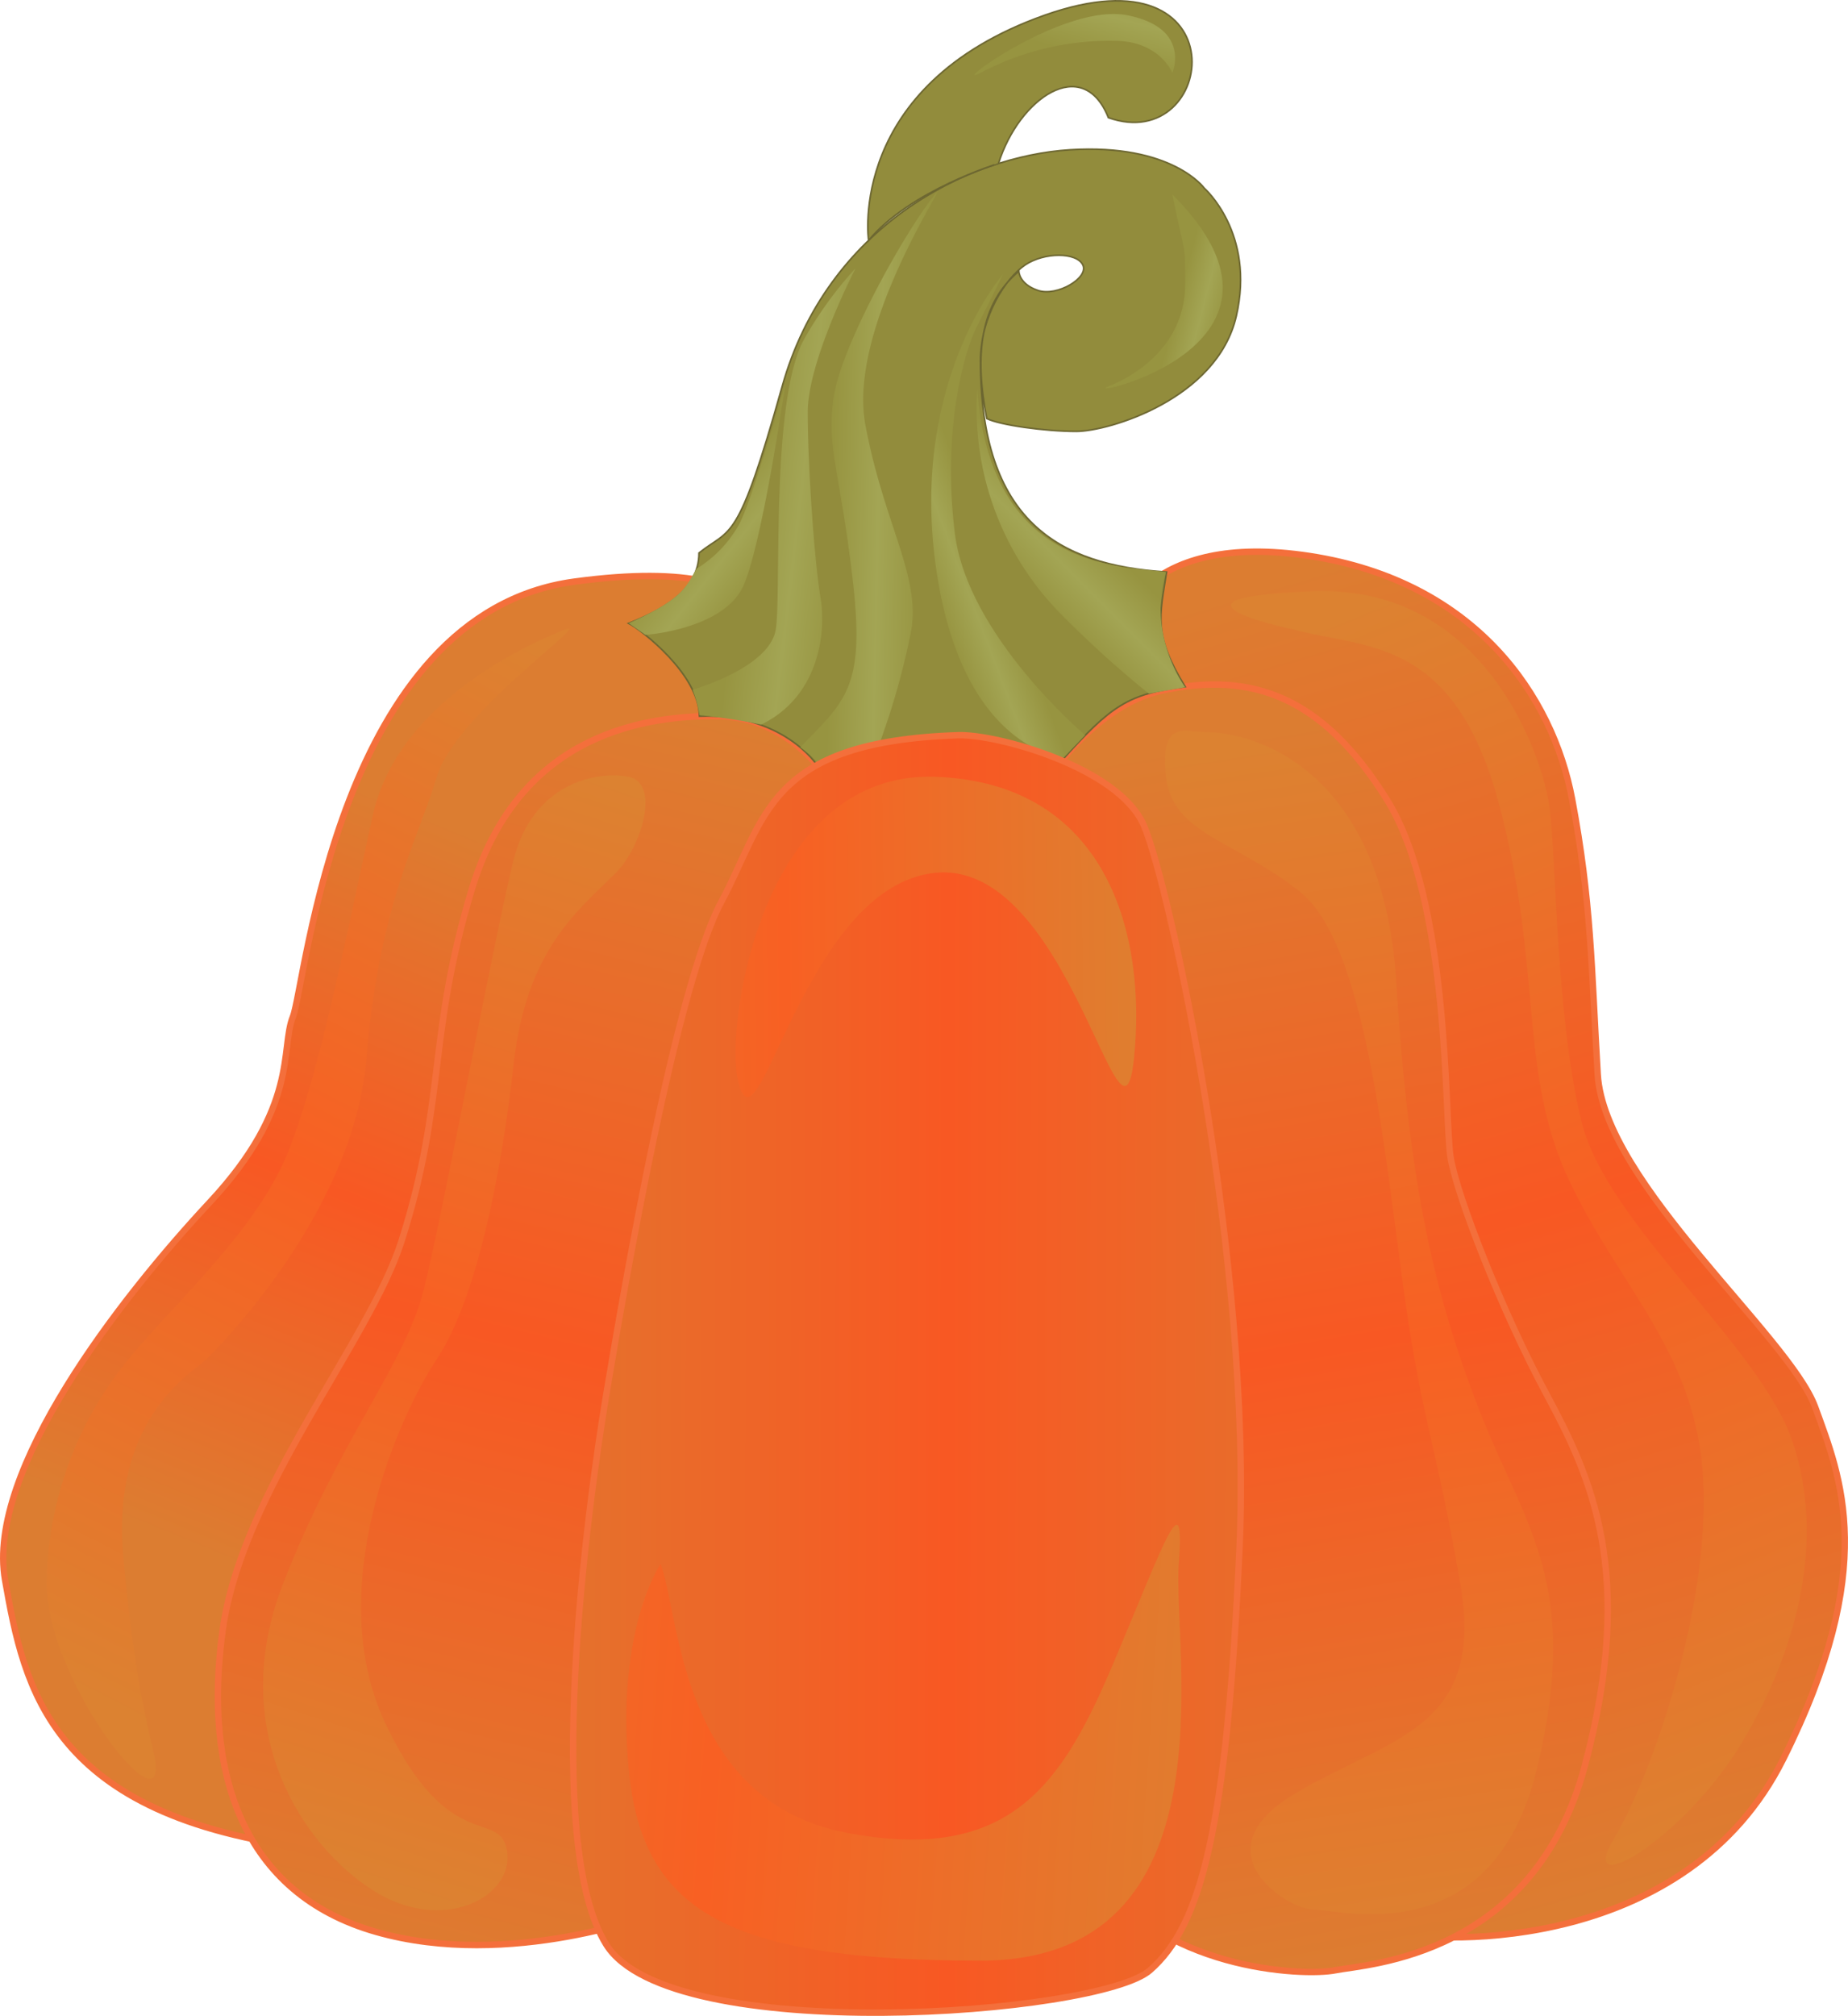 <svg xmlns="http://www.w3.org/2000/svg" xmlns:xlink="http://www.w3.org/1999/xlink" viewBox="0 0 288.92 315.02"><defs><style>.cls-1,.cls-17,.cls-2,.cls-3,.cls-4{stroke:#f46f3b;}.cls-1,.cls-17,.cls-2,.cls-3,.cls-4,.cls-5{stroke-miterlimit:10;}.cls-1{fill:url(#linear-gradient);}.cls-2{fill:url(#linear-gradient-2);}.cls-3{fill:url(#linear-gradient-3);}.cls-4{fill:url(#linear-gradient-4);}.cls-5{fill:#928c3c;stroke:#6d6731;stroke-width:0.25px;}.cls-6{fill:url(#linear-gradient-5);}.cls-7{fill:url(#linear-gradient-6);}.cls-8{fill:url(#linear-gradient-7);}.cls-9{fill:url(#linear-gradient-8);}.cls-10{fill:url(#linear-gradient-9);}.cls-11{fill:url(#linear-gradient-10);}.cls-12{fill:url(#linear-gradient-11);}.cls-13{fill:url(#linear-gradient-12);}.cls-14{fill:url(#linear-gradient-13);}.cls-15{fill:url(#linear-gradient-14);}.cls-16{fill:url(#linear-gradient-15);}.cls-17{fill:url(#linear-gradient-16);}.cls-18{fill:url(#linear-gradient-17);}.cls-19{fill:url(#linear-gradient-18);}</style><linearGradient id="linear-gradient" x1="200.11" y1="90.37" x2="260.22" y2="293.84" gradientUnits="userSpaceOnUse"><stop offset="0" stop-color="#dc7d31"/><stop offset="0.5" stop-color="#f85823"/><stop offset="1" stop-color="#dc7d31"/></linearGradient><linearGradient id="linear-gradient-2" x1="40.64" y1="246.18" x2="86.11" y2="135.33" xlink:href="#linear-gradient"/><linearGradient id="linear-gradient-3" x1="110.1" y1="112.2" x2="60.65" y2="308.59" xlink:href="#linear-gradient"/><linearGradient id="linear-gradient-4" x1="216.95" y1="306.97" x2="184.06" y2="116.62" xlink:href="#linear-gradient"/><linearGradient id="linear-gradient-5" x1="9.7" y1="263.07" x2="90.78" y2="104.57" gradientUnits="userSpaceOnUse"><stop offset="0" stop-color="#dc8231"/><stop offset="0.5" stop-color="#f86023"/><stop offset="1" stop-color="#dc8231"/></linearGradient><linearGradient id="linear-gradient-6" x1="53.64" y1="292.94" x2="108.11" y2="126.04" xlink:href="#linear-gradient-5"/><linearGradient id="linear-gradient-7" x1="195.76" y1="116.62" x2="224.28" y2="305.44" xlink:href="#linear-gradient-5"/><linearGradient id="linear-gradient-8" x1="202.74" y1="98.67" x2="278.27" y2="285.18" xlink:href="#linear-gradient-5"/><linearGradient id="linear-gradient-9" x1="130.13" y1="74.65" x2="144.74" y2="74.98" gradientUnits="userSpaceOnUse"><stop offset="0" stop-color="#979440"/><stop offset="0.5" stop-color="#a3a554"/><stop offset="1" stop-color="#979440"/></linearGradient><linearGradient id="linear-gradient-10" x1="116.8" y1="76.43" x2="133.6" y2="78.41" xlink:href="#linear-gradient-9"/><linearGradient id="linear-gradient-11" x1="143.7" y1="87.41" x2="153.71" y2="83.61" xlink:href="#linear-gradient-9"/><linearGradient id="linear-gradient-12" x1="160.65" y1="92.52" x2="170.52" y2="82.66" xlink:href="#linear-gradient-9"/><linearGradient id="linear-gradient-13" x1="111.06" y1="79.06" x2="121.63" y2="87.47" xlink:href="#linear-gradient-9"/><linearGradient id="linear-gradient-14" x1="184.2" y1="47.11" x2="191.91" y2="49.11" xlink:href="#linear-gradient-9"/><linearGradient id="linear-gradient-15" x1="171.96" y1="-4.73" x2="168.67" y2="8.29" xlink:href="#linear-gradient-9"/><linearGradient id="linear-gradient-16" x1="61.47" y1="214.58" x2="234.95" y2="214.83" xlink:href="#linear-gradient"/><linearGradient id="linear-gradient-17" x1="202.27" y1="274.85" x2="21.05" y2="262.73" xlink:href="#linear-gradient-5"/><linearGradient id="linear-gradient-18" x1="184.79" y1="145.83" x2="60.43" y2="147.17" xlink:href="#linear-gradient-5"/></defs><title>page2pumpkin</title><g id="Layer_2" data-name="Layer 2"><g id="pics"><g id="Layer_1-2" data-name="Layer 1"><path class="cls-1" d="M174.79,97.89s4-15,30-11,38,22,41,38,3,26,4,43,30,41,34,52,10,25-5,55-53,29-61,27-8-128-8-128Z"/><path class="cls-2" d="M119.79,103.89s7-18-30-13-42,63-44,68,1,14-13,29-35,42-32,59,7,37,48,42,31-86,31-86Z"/><path class="cls-3" d="M62.79,193.89c-5,15.77-25,39-28,61s3,41,24,47,44-3,44-3l28-175s-6-12-19-12-31,4-38,27S69.79,171.89,62.79,193.89Z"/><path class="cls-4" d="M158.79,129.89s9-19,23-22,25,1,35,17,9,50,10,56,8,24,15,37,14,28,6,58-34,31-39,32-28,0-38-16S158.79,129.89,158.79,129.89Z"/><path class="cls-5" d="M159.29,42.39s0,2,3,3,8-2,7-4-6-2-9,0-7,8-7,15c0,25,12.2,31.94,29.1,33-1.1,7-2.09,9.81,2.9,17.92-9,1.11-11.6,3-19.3,11.55-6.7-2.44-16.79-8.13-38.25.71,0,0-5.3-8.16-18.38-7.66-.08-6.5-9.08-13.5-11.08-14.5,5-2,11-5,11-11,5-4,6-1,13-26s29-36,45-37,21,6,21,6,8,7,5,20-20,18-25,18-12-1-14-2C152.29,55.39,153.29,47.39,159.29,42.39Z"/><path class="cls-5" d="M135.8,37.56s-3.51-24.17,27.49-35.17,27,22,10,16c-4-10-14-3-17.18,7.15C156.11,25.54,142.31,29.74,135.8,37.56Z"/><path class="cls-6" d="M24.29,275.39c1.28,10.37-17-13-17-28a56.33,56.33,0,0,1,12-34c8-10,21-21,26-34s9-34,13-52,25-27,30-29-17,13-20,23-9,20-11,44-23,45-25,47-15,9-13,31S23.9,272.25,24.29,275.39Z"/><path class="cls-7" d="M96.29,136.39c-6,6-14,12-16,30s-6,37-12,46-18,36-8,57,18,13,19,20-10,13-21,6-23-25-14-48,19-34,22-46,11-55,14-67,13-14,18-13S100.29,132.39,96.29,136.39Z"/><path class="cls-8" d="M188.29,114.39c9.06,0,28,7,30,39s6,49,13,67,16,27,9,56-31,22-35,22-18-9-3-18,30-10,26-33-6-25-9-47-6-53-16-61-20-9-21-18S185.29,114.39,188.29,114.39Z"/><path class="cls-9" d="M202.29,98.39c11,3,25,1,32,27s3,42,11,59,20,27,21,47-8,46-14,56,11,0,20-15,13-32,8-47-29-34-33-50-4-41-5-49-10-35-37-34S202.29,98.39,202.29,98.39Z"/><path class="cls-10" d="M125.12,116.77c7.17-7.38,10.17-9.38,8.17-26.38s-4-20-3-28,11.07-25.88,15.5-31.5-13.5,19.5-10.5,35.5,9,24,7,33a115.24,115.24,0,0,1-4.79,16.79c-3.21,1.21-7.32,1.53-9.26,3.37A22.92,22.92,0,0,0,125.12,116.77Z"/><path class="cls-11" d="M108.28,107.78s12-3.38,13-9.39c.93-5.83-.87-36.06,4.5-45.5a61.23,61.23,0,0,1,8-11s-7.5,14.5-7.5,22.5,1,23,2,29-.58,15.68-9.29,19.84a86.72,86.72,0,0,0-9.63-1.46A18.5,18.5,0,0,0,108.28,107.78Z"/><path class="cls-12" d="M169.65,114.88s-18.36-15.49-20.36-31.49,1.35-28.37,3.5-32.5,4-8,4-8-14.5,16.5-10.5,45.5,20,30,20,30Z"/><path class="cls-13" d="M152.79,60.89a45.66,45.66,0,0,0,13.5,35.5,165.9,165.9,0,0,0,13.31,12l5.69-1s-6-8-3-18C175.29,88.39,154.92,89.23,152.79,60.89Z"/><path class="cls-14" d="M100.91,99.21s12.38-.82,15.38-7.82,6.5-31.5,6.5-31.5-5.5,19.5-7.5,22.5a18.83,18.83,0,0,1-6.37,6.47c-1.63,2.53-1.63,4.53-10.63,8.53Z"/><path class="cls-15" d="M185.29,44.39c0,9.06-7,14-12,16s34-6,10-30C185.29,40.39,185.29,37.39,185.29,44.39Z"/><path class="cls-16" d="M153.29,11.39c-5.22,2.61,13-11,23-9s7,9,7,9-2-5-9-5A43,43,0,0,0,153.29,11.39Z"/><path class="cls-17" d="M149.79,114.89c6-.2,25,5,29,14s17,69,15,113-6,59-14,66-75,12-85-4-3-68,0-86,11-64,18-77S119.79,115.89,149.79,114.89Z"/><path class="cls-18" d="M103.29,244.39c3,8,3,37,29,42s34-8,42-27,11-28,10-15,9,62-31,62-53-8-55-30S103.29,244.39,103.29,244.39Z"/><path class="cls-19" d="M115.29,168.39c-1.77-8.83,4-48,31-47s33,25,31,44-10-31-31-29S118.29,183.39,115.29,168.39Z"/></g></g></g></svg>
